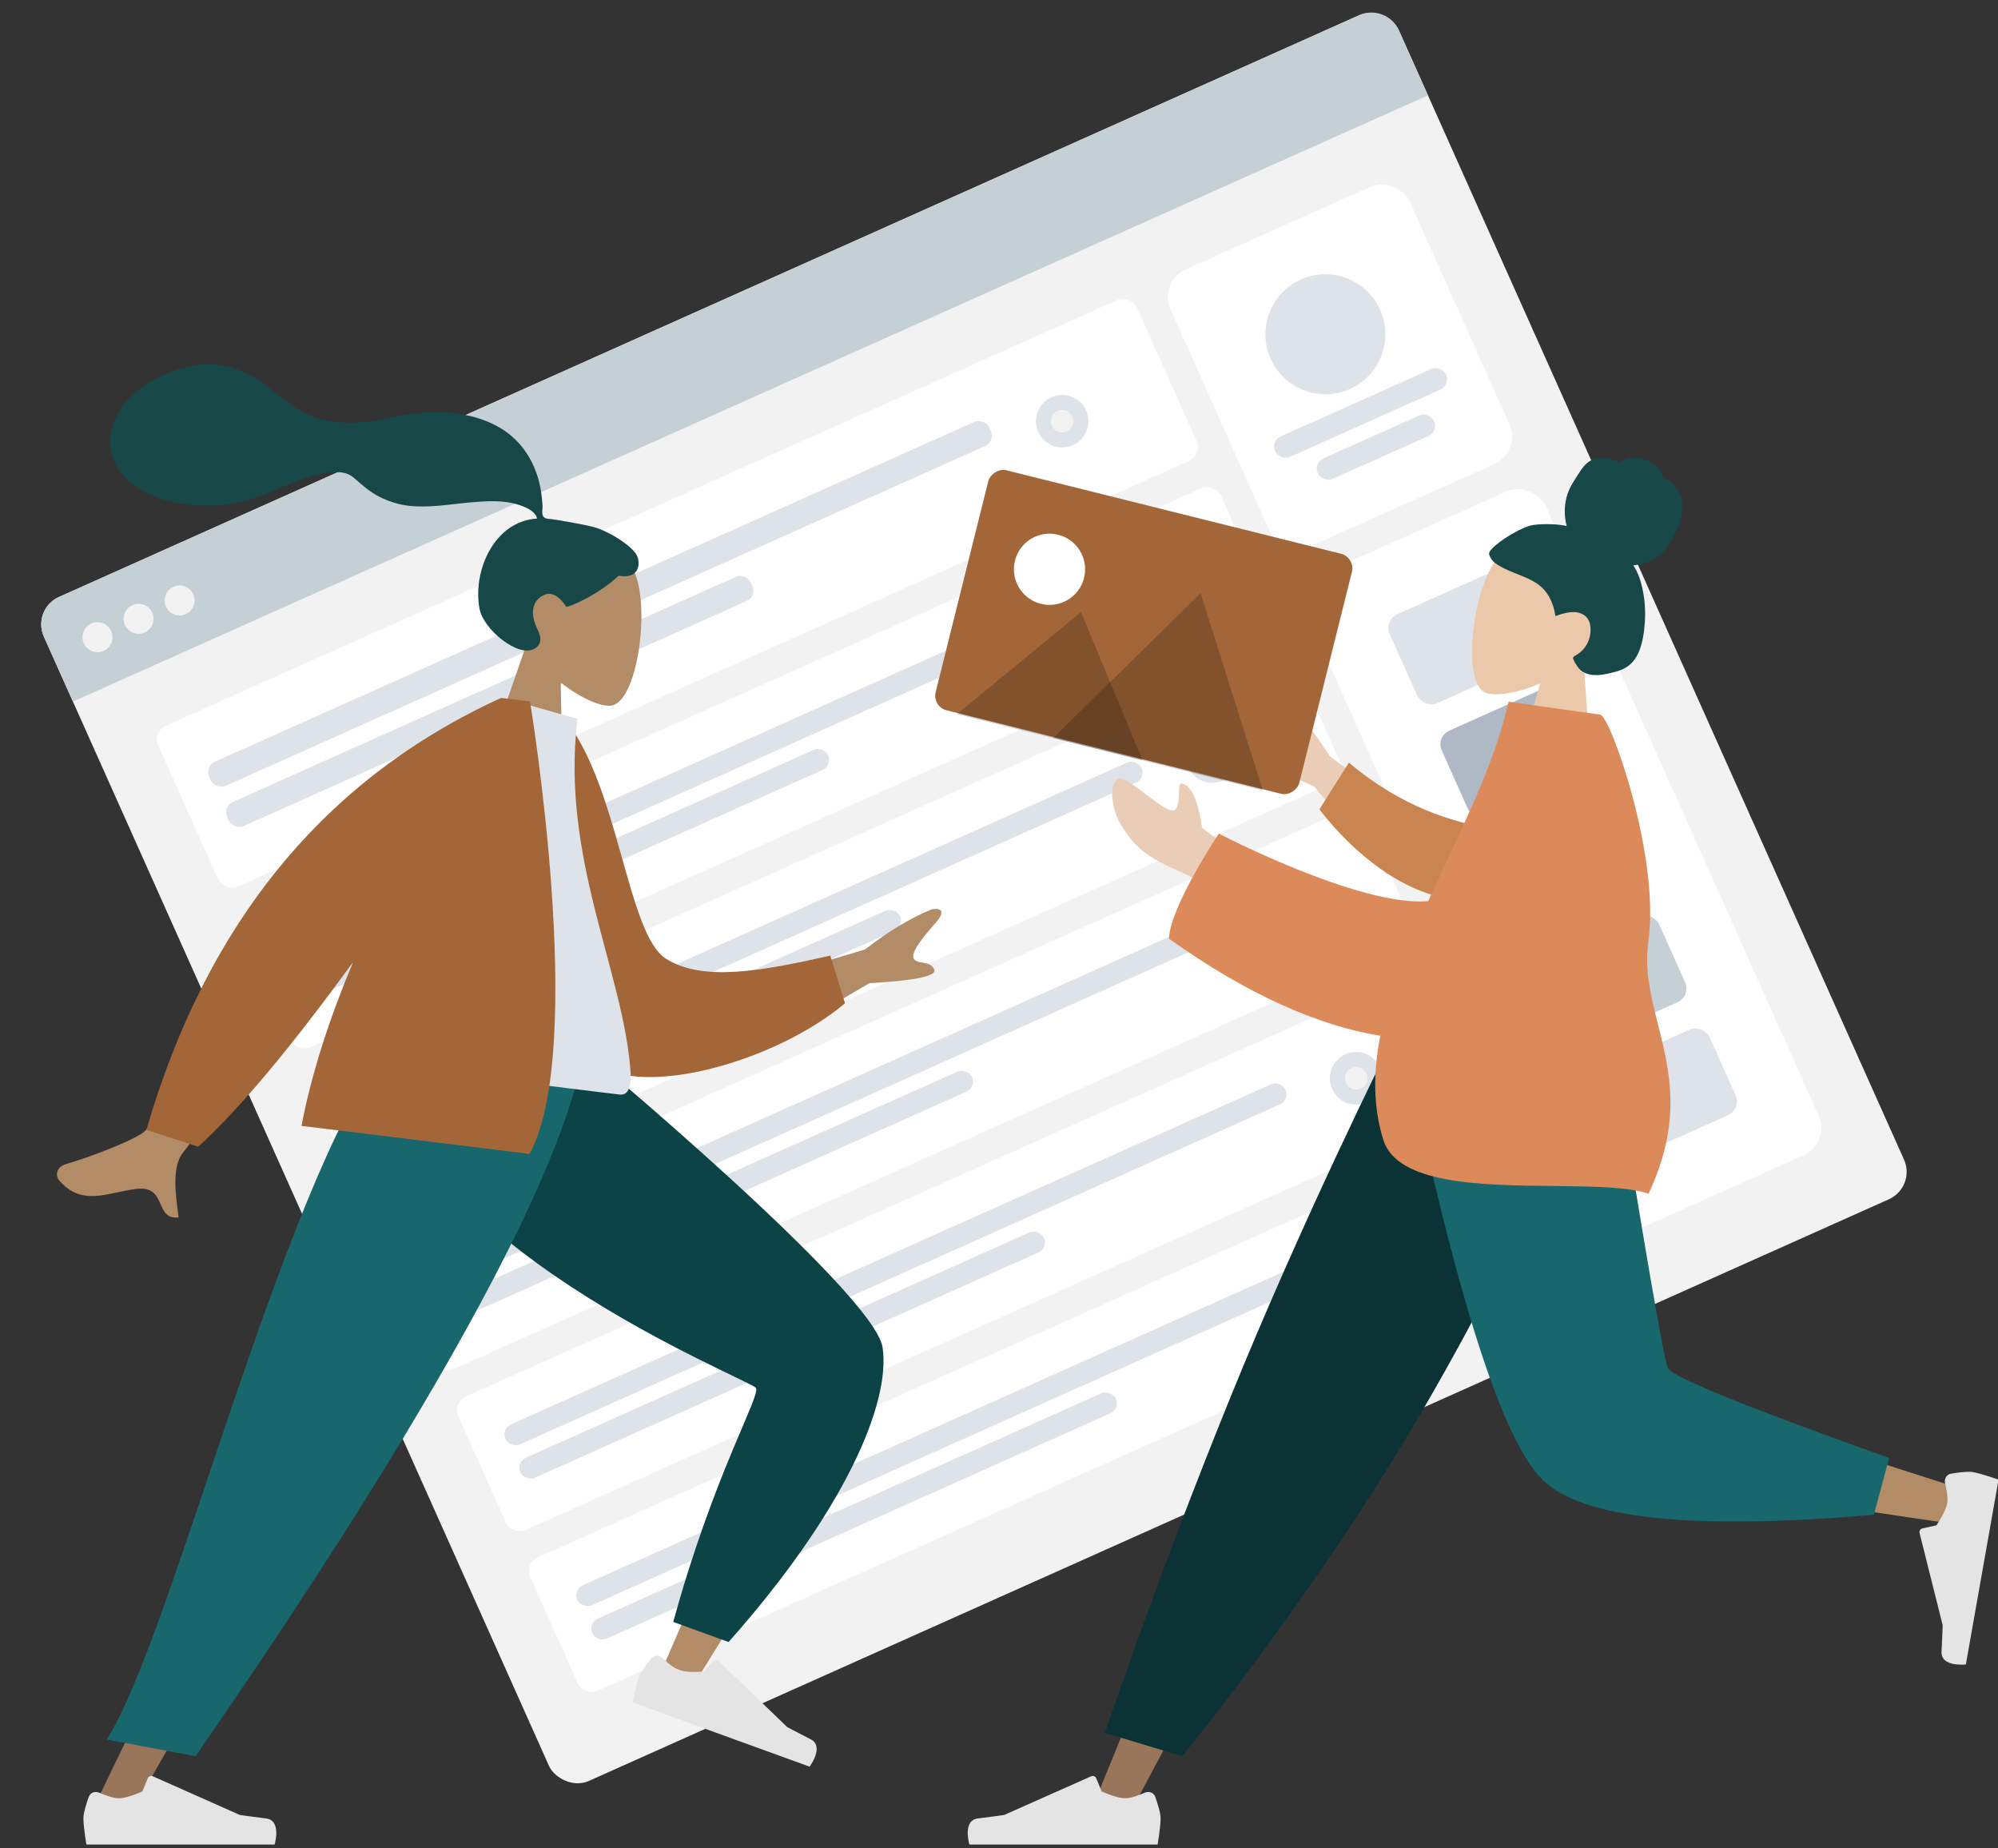 <svg width="533" height="493" viewBox="0 0 533 493" fill="none" xmlns="http://www.w3.org/2000/svg">
<rect x="0" y="0" width="533" height="493" fill="#333333" stroke="none"/>
<g clip-path="url(#clip0)">
<g clip-path="url(#clip1)">
<rect x="8.428" y="162.49" width="396" height="346" rx="8" transform="rotate(-24.102 8.428 162.49)" fill="#F2F2F2"/>
<path d="M11.695 169.793C9.891 165.76 11.698 161.028 15.731 159.224L362.604 4.049C366.637 2.245 371.369 4.052 373.173 8.085L380.932 25.429L19.454 187.137L11.695 169.793Z" fill="#C5CFD6"/>
<path fill-rule="evenodd" clip-rule="evenodd" d="M27.645 173.613C29.662 172.711 30.565 170.344 29.663 168.328C28.761 166.311 26.395 165.408 24.378 166.31C22.362 167.212 21.458 169.578 22.36 171.595C23.263 173.611 25.629 174.515 27.645 173.613Z" fill="#F2F2F2"/>
<path fill-rule="evenodd" clip-rule="evenodd" d="M38.599 168.712C40.616 167.81 41.519 165.444 40.617 163.428C39.715 161.411 37.349 160.508 35.332 161.41C33.316 162.312 32.413 164.678 33.315 166.695C34.217 168.711 36.583 169.614 38.599 168.712Z" fill="#F2F2F2"/>
<path fill-rule="evenodd" clip-rule="evenodd" d="M49.553 163.812C51.569 162.91 52.473 160.544 51.571 158.527C50.669 156.511 48.303 155.607 46.286 156.51C44.27 157.412 43.366 159.778 44.268 161.794C45.17 163.811 47.536 164.714 49.553 163.812Z" fill="#F2F2F2"/>
<g clip-path="url(#clip2)">
<g clip-path="url(#clip3)">
<rect x="345.307" y="156.393" width="70" height="194" rx="8" transform="rotate(-24.102 345.307 156.393)" fill="white"/>
<g clip-path="url(#clip4)">
<rect x="369.088" y="165.474" width="34" height="26" rx="4" transform="rotate(-24.102 369.088 165.474)" fill="#DDE3E9"/>
<rect x="382.972" y="196.51" width="34" height="25" rx="4" transform="rotate(-24.102 382.972 196.51)" fill="#AFB9C5"/>
<rect x="396.448" y="226.633" width="34" height="25" rx="4" transform="rotate(-24.102 396.448 226.633)" fill="#DDE3E9"/>
<rect x="423.399" y="286.879" width="34" height="25" rx="4" transform="rotate(-24.102 423.399 286.879)" fill="#DDE3E9"/>
<rect x="409.923" y="256.756" width="34" height="25" rx="4" transform="rotate(-24.102 409.923 256.756)" fill="#C5CFD6"/>
</g>
</g>
<rect x="308.963" y="75.152" width="70" height="81" rx="8" transform="rotate(-24.102 308.963 75.152)" fill="white"/>
<g clip-path="url(#clip5)">
<path fill-rule="evenodd" clip-rule="evenodd" d="M360.104 103.763C368.17 100.154 371.784 90.69 368.176 82.624C364.567 74.557 355.103 70.944 347.037 74.552C338.971 78.161 335.357 87.625 338.965 95.691C342.574 103.757 352.038 107.371 360.104 103.763Z" fill="#DDE3E9"/>
<rect x="338.917" y="117.623" width="50" height="6" rx="3" transform="rotate(-24.102 338.917 117.623)" fill="#DDE3E9"/>
<rect x="350.303" y="123.484" width="34" height="6" rx="3" transform="rotate(-24.102 350.303 123.484)" fill="#DDE3E9"/>
</g>
<g clip-path="url(#clip6)">
<g clip-path="url(#clip7)">
<rect x="40.593" y="195.208" width="286" height="47" rx="4" transform="rotate(-24.102 40.593 195.208)" fill="white"/>
<g clip-path="url(#clip8)">
<rect x="54.566" y="204.404" width="228" height="7.05" rx="3" transform="rotate(-24.102 54.566 204.404)" fill="#DDE3E9"/>
<rect x="59.364" y="215.13" width="153.041" height="7.05" rx="3" transform="rotate(-24.102 59.364 215.13)" fill="#DDE3E9"/>
</g>
<path fill-rule="evenodd" clip-rule="evenodd" d="M286.215 118.741C289.744 117.163 291.325 113.022 289.746 109.493C288.167 105.964 284.027 104.383 280.498 105.962C276.969 107.541 275.388 111.681 276.966 115.21C278.545 118.739 282.686 120.32 286.215 118.741Z" fill="#DDE3E9"/>
<path fill-rule="evenodd" clip-rule="evenodd" d="M284.581 115.09C286.094 114.414 286.771 112.639 286.095 111.127C285.418 109.614 283.643 108.937 282.131 109.613C280.619 110.29 279.941 112.064 280.618 113.577C281.294 115.089 283.069 115.767 284.581 115.09Z" fill="#F2F2F2"/>
</g>
<g clip-path="url(#clip9)">
<rect x="63.052" y="245.414" width="286" height="39" rx="4" transform="rotate(-24.102 63.052 245.414)" fill="white"/>
<g clip-path="url(#clip10)">
<rect x="76.045" y="252.418" width="228" height="5.85" rx="2.925" transform="rotate(-24.102 76.045 252.418)" fill="#DDE3E9"/>
<rect x="80.027" y="261.318" width="153.041" height="5.85" rx="2.925" transform="rotate(-24.102 80.027 261.318)" fill="#DDE3E9"/>
</g>
<path fill-rule="evenodd" clip-rule="evenodd" d="M307.041 165.295C310.57 163.717 312.151 159.576 310.572 156.047C308.993 152.518 304.853 150.937 301.324 152.516C297.795 154.095 296.214 158.235 297.793 161.764C299.371 165.293 303.512 166.874 307.041 165.295Z" fill="#DDE3E9"/>
<path fill-rule="evenodd" clip-rule="evenodd" d="M305.407 161.644C306.92 160.968 307.597 159.193 306.921 157.681C306.244 156.168 304.47 155.491 302.957 156.167C301.445 156.844 300.767 158.618 301.444 160.131C302.12 161.643 303.895 162.321 305.407 161.644Z" fill="#F2F2F2"/>
</g>
<g clip-path="url(#clip11)">
<rect x="82.245" y="288.316" width="286" height="39" rx="4" transform="rotate(-24.102 82.245 288.316)" fill="white"/>
<g clip-path="url(#clip12)">
<rect x="95.238" y="295.321" width="228" height="5.85" rx="2.925" transform="rotate(-24.102 95.238 295.321)" fill="#DDE3E9"/>
<rect x="99.22" y="304.221" width="153.041" height="5.85" rx="2.925" transform="rotate(-24.102 99.22 304.221)" fill="#DDE3E9"/>
</g>
<path fill-rule="evenodd" clip-rule="evenodd" d="M326.234 208.198C329.763 206.619 331.344 202.479 329.765 198.95C328.186 195.421 324.046 193.84 320.517 195.419C316.988 196.997 315.407 201.138 316.985 204.667C318.564 208.196 322.705 209.777 326.234 208.198Z" fill="#DDE3E9"/>
<path fill-rule="evenodd" clip-rule="evenodd" d="M324.6 204.547C326.113 203.87 326.79 202.096 326.114 200.583C325.437 199.071 323.663 198.393 322.15 199.07C320.638 199.746 319.96 201.521 320.637 203.033C321.313 204.546 323.088 205.223 324.6 204.547Z" fill="#AFB9C5"/>
</g>
<g clip-path="url(#clip13)">
<rect x="139.823" y="417.024" width="286" height="39" rx="4" transform="rotate(-24.102 139.823 417.024)" fill="white"/>
<g clip-path="url(#clip14)">
<rect x="152.816" y="424.029" width="228" height="5.85" rx="2.925" transform="rotate(-24.102 152.816 424.029)" fill="#DDE3E9"/>
<rect x="156.797" y="432.929" width="153.041" height="5.85" rx="2.925" transform="rotate(-24.102 156.797 432.929)" fill="#DDE3E9"/>
</g>
<path fill-rule="evenodd" clip-rule="evenodd" d="M383.811 336.906C387.34 335.328 388.921 331.187 387.343 327.658C385.764 324.129 381.623 322.548 378.094 324.127C374.565 325.705 372.984 329.846 374.563 333.375C376.142 336.904 380.282 338.485 383.811 336.906Z" fill="#DDE3E9"/>
<path fill-rule="evenodd" clip-rule="evenodd" d="M382.178 333.255C383.69 332.578 384.368 330.804 383.691 329.291C383.015 327.779 381.24 327.101 379.728 327.778C378.215 328.455 377.538 330.229 378.214 331.742C378.891 333.254 380.665 333.932 382.178 333.255Z" fill="#F2F2F2"/>
</g>
<g clip-path="url(#clip15)">
<rect x="120.63" y="374.122" width="286" height="39" rx="4" transform="rotate(-24.102 120.63 374.122)" fill="white"/>
<g clip-path="url(#clip16)">
<rect x="133.624" y="381.127" width="228" height="5.85" rx="2.925" transform="rotate(-24.102 133.624 381.127)" fill="#DDE3E9"/>
<rect x="137.605" y="390.027" width="153.041" height="5.85" rx="2.925" transform="rotate(-24.102 137.605 390.027)" fill="#DDE3E9"/>
</g>
<path fill-rule="evenodd" clip-rule="evenodd" d="M364.619 294.004C368.148 292.425 369.729 288.284 368.15 284.755C366.572 281.226 362.431 279.645 358.902 281.224C355.373 282.803 353.792 286.943 355.371 290.472C356.949 294.001 361.09 295.582 364.619 294.004Z" fill="#DDE3E9"/>
<path fill-rule="evenodd" clip-rule="evenodd" d="M362.985 290.352C364.498 289.676 365.175 287.901 364.499 286.389C363.822 284.876 362.048 284.199 360.535 284.875C359.023 285.552 358.345 287.326 359.022 288.839C359.699 290.351 361.473 291.029 362.985 290.352Z" fill="#F2F2F2"/>
</g>
<g clip-path="url(#clip17)">
<rect x="101.438" y="331.219" width="286" height="39" rx="4" transform="rotate(-24.102 101.438 331.219)" fill="white"/>
<g clip-path="url(#clip18)">
<rect x="114.431" y="338.224" width="228" height="5.85" rx="2.925" transform="rotate(-24.102 114.431 338.224)" fill="#DDE3E9"/>
<rect x="118.412" y="347.124" width="153.041" height="5.85" rx="2.925" transform="rotate(-24.102 118.412 347.124)" fill="#DDE3E9"/>
</g>
<path fill-rule="evenodd" clip-rule="evenodd" d="M345.426 251.101C348.955 249.522 350.536 245.382 348.957 241.853C347.379 238.324 343.238 236.743 339.709 238.321C336.18 239.9 334.599 244.041 336.178 247.57C337.757 251.099 341.897 252.68 345.426 251.101Z" fill="#DDE3E9"/>
<path fill-rule="evenodd" clip-rule="evenodd" d="M343.793 247.45C345.305 246.773 345.983 244.998 345.306 243.486C344.629 241.974 342.855 241.296 341.342 241.973C339.83 242.649 339.152 244.424 339.829 245.936C340.506 247.449 342.28 248.126 343.793 247.45Z" fill="#F2F2F2"/>
</g>
</g>
</g>
</g>
<path fill-rule="evenodd" clip-rule="evenodd" d="M410.855 182.309C404.666 184.937 398.825 185.806 396.288 184.76C389.926 182.136 392.702 157.976 399.144 149.203C405.585 140.43 432.421 139.983 431.102 158.974C430.644 165.564 427.077 171.003 422.348 175.184L424.874 210.046L403.722 207.073L410.855 182.309Z" fill="#EAC8A9"/>
<path fill-rule="evenodd" clip-rule="evenodd" d="M408.951 140.04C411.965 139.568 416.202 139.86 417.939 140.309C417.272 137.77 417.249 135.042 417.94 132.486C418.611 130.002 420.046 128.009 421.411 125.901C422.04 124.929 422.733 123.972 423.661 123.291C424.606 122.598 425.734 122.211 426.873 122.111C428.039 122.008 429.217 122.196 430.315 122.592C430.8 122.767 431.217 123.058 431.69 123.254C432.174 123.455 432.462 123.175 432.871 122.911C433.857 122.276 435.198 122.082 436.329 122.104C437.598 122.129 438.866 122.499 439.998 123.075C441.101 123.636 442.122 124.438 442.827 125.498C443.141 125.969 443.413 126.494 443.559 127.052C443.619 127.281 443.615 127.411 443.821 127.52C444.01 127.622 444.244 127.657 444.441 127.756C446.343 128.711 447.834 130.489 448.486 132.595C448.867 133.823 448.839 135.888 448.449 138.152C448.059 140.416 445.165 146.06 442.935 147.954C440.944 149.644 438.238 150.563 435.721 150.779C437.08 152.851 437.834 155.308 438.301 157.764C438.809 160.433 438.973 163.154 438.791 165.878C438.619 168.466 438.256 171.178 437.301 173.6C436.408 175.865 434.933 177.619 432.75 178.557C431.75 178.986 430.699 179.267 429.648 179.51C428.612 179.751 427.575 179.98 426.515 180.047C424.511 180.175 422.275 179.79 420.992 178.033C420.529 177.4 420.033 176.616 419.734 175.88C419.627 175.615 419.563 175.443 419.77 175.228C420.016 174.97 420.381 174.797 420.678 174.61C422.371 173.544 423.547 171.969 424.068 169.974C424.597 167.949 424.416 165.215 422.535 164.034C420.213 162.577 417.306 163.467 414.937 164.343C414.464 160.919 412.959 157.684 410.159 155.75C407.06 153.61 403.263 152.877 400.04 150.962C399.2 150.463 398.35 149.911 397.8 149.057C397.57 148.7 397.306 148.242 397.255 147.806C397.189 147.233 397.612 146.82 397.949 146.428C399.734 144.349 405.937 140.513 408.951 140.04Z" fill="#184747"/>
<path fill-rule="evenodd" clip-rule="evenodd" d="M417.3 279.93L351.167 390.159L301.587 483.349H290.907L373.98 279.93L417.3 279.93Z" fill="#997659"/>
<path fill-rule="evenodd" clip-rule="evenodd" d="M305.434 478.149C306.507 477.686 307.779 478.161 308.173 479.261C308.81 481.036 309.61 483.551 309.61 484.995C309.61 487.395 308.808 492 308.808 492C306.015 492 258.61 492 258.61 492C258.61 492 256.653 485.551 260.869 485.036C265.085 484.522 267.873 484.108 267.873 484.108L291.103 473.783C291.617 473.555 292.218 473.795 292.433 474.315L293.89 477.837C293.89 477.837 297.792 479.653 300.232 479.653C301.652 479.653 303.847 478.834 305.434 478.149Z" fill="#E4E4E4"/>
<path fill-rule="evenodd" clip-rule="evenodd" d="M315.357 468.426L294.762 462.215C294.762 462.215 308.297 421.876 327.939 373.431C347.582 324.986 370.13 279.93 370.13 279.93H428.297C428.297 279.93 403.228 336.924 375.144 383.503C347.061 430.082 315.357 468.426 315.357 468.426Z" fill="#0B3235"/>
<path fill-rule="evenodd" clip-rule="evenodd" d="M421.646 279.93C427.888 318.665 439.926 368.154 441.062 369.681C441.82 370.699 469.087 379.809 522.863 397.009L520.556 406.398C456.428 397.173 422.638 390.016 419.186 384.927C414.008 377.293 388.154 316.987 378.14 279.93H421.646Z" fill="#B28B67"/>
<path fill-rule="evenodd" clip-rule="evenodd" d="M503.96 388.893L499.897 404.015C451.933 408.209 422.544 405.178 411.731 394.923C400.918 384.668 388.594 346.337 374.759 279.93H430.225C438.99 334.308 443.89 362.639 444.926 364.922C445.961 367.204 465.639 375.195 503.96 388.893Z" fill="#18676C"/>
<path fill-rule="evenodd" clip-rule="evenodd" d="M518.88 395.589C518.608 394.449 519.3 393.275 520.456 393.078C522.32 392.761 524.939 392.414 526.364 392.664C528.735 393.081 533.144 394.668 533.144 394.668C532.659 397.41 524.427 443.955 524.427 443.955C524.427 443.955 517.717 444.756 517.941 440.527C518.165 436.299 518.24 433.489 518.24 433.489L512.077 408.895C511.94 408.348 512.283 407.795 512.834 407.674L516.564 406.856C516.564 406.856 519.035 403.34 519.459 400.944C519.704 399.554 519.28 397.265 518.88 395.589Z" fill="#E4E4E4"/>
<path fill-rule="evenodd" clip-rule="evenodd" d="M354.733 201.703L382.976 222.706L369.98 233.207L350.604 209.792C339.346 204.929 334.322 201.823 335.531 200.473C336.551 199.335 337.904 199.57 339.151 199.786C340.122 199.955 341.028 200.112 341.661 199.6C343.108 198.432 341.37 193.392 339.516 188.679C337.663 183.966 340.248 184.717 341.668 185.557C346.137 189.583 350.492 194.965 354.733 201.703ZM320.681 220.818L333.084 230.066L330.429 243.403C330.429 243.403 322.606 235.918 315.412 232.784C306.238 228.788 302.66 226.219 298.828 219.637C296.777 216.115 295.555 209.443 298.222 207.701C299.246 207.033 302.377 209.391 305.572 211.798C308.007 213.632 310.479 215.494 312.083 216.065C314.242 216.834 314.386 213.924 314.5 211.599C314.583 209.931 314.65 208.563 315.437 209.072C319.361 209.692 320.681 220.818 320.681 220.818Z" fill="#E9CDB6"/>
<path fill-rule="evenodd" clip-rule="evenodd" d="M398.397 221.079C387.698 219.46 373.727 215.196 359.837 203.405L351.978 215.875C361.032 227.758 374.618 238.386 387.598 239.841C397.827 240.987 404.761 229.432 398.397 221.079Z" fill="#C9844F"/>
<path fill-rule="evenodd" clip-rule="evenodd" d="M414.478 316.342C424.851 316.45 434.382 316.548 439.775 318.417C448.831 299.14 445.446 285.727 442.322 273.344C440.438 265.881 438.65 258.792 439.736 251.02C442.9 228.388 429.569 190.993 426.888 190.616L426.118 190.508L404.867 187.521L402.434 187.179C399.372 201.03 392.575 215.536 385.734 230.136C384.136 233.546 382.536 236.96 380.981 240.373C362.644 241.897 325.148 222.351 325.148 222.351C325.148 222.351 312.298 241.499 311.82 250.355C333.109 265.545 352.046 273.646 368.216 276.277C366.352 285.8 366.241 295.095 369.003 303.99C372.705 315.909 395.065 316.141 414.478 316.342Z" fill="#DD8A5B"/>
<path fill-rule="evenodd" clip-rule="evenodd" d="M149.585 182.073C154.883 186.213 160.299 188.564 163.021 188.21C169.846 187.322 173.417 163.267 169.466 153.126C165.515 142.985 139.708 135.607 136.067 154.292C134.804 160.777 136.842 166.953 140.328 172.216L128.865 205.236L150.066 207.839L149.585 182.073Z" fill="#B28B67"/>
<path fill-rule="evenodd" clip-rule="evenodd" d="M158.728 140.678C155.99 139.878 148.505 138.641 147.117 138.47C146.231 138.362 145.245 138.446 144.819 137.569C144.471 136.852 144.767 135.747 144.733 134.96C144.694 134.046 144.591 133.135 144.485 132.227C144.184 129.641 143.556 127.14 142.542 124.739C140.64 120.235 137.501 116.504 133.263 114.038C128.582 111.314 123.052 110.142 117.685 109.919C111.942 109.681 106.565 110.92 100.979 112.022C95.657 113.072 90.217 113.075 84.966 111.598C79.676 110.111 75.96 106.697 71.752 103.374C67.444 99.971 62.351 97.466 56.795 97.216C51.609 96.983 46.614 98.516 42.019 100.82C37.72 102.975 34.05 105.753 31.649 110.001C29.066 114.571 28.419 119.857 31.172 124.514C35.162 131.265 43.78 133.942 51.133 134.684C55.386 135.113 59.646 134.853 63.823 133.94C69.393 132.723 74.398 130.116 79.71 128.154C82.203 127.233 84.749 126.538 87.377 126.135C89.927 125.744 92.394 125.723 94.444 127.482C96.612 129.343 98.539 131.145 101.119 132.46C103.594 133.722 106.274 134.586 109.038 134.904C114.414 135.522 119.914 134.504 125.268 134.027C129.634 133.638 134.298 133.288 138.528 134.697C140.292 135.285 142.843 136.364 143.267 138.32C132.021 138.957 126.034 151.991 127.913 162.331C128.927 167.911 138.218 175.43 142.478 173.084C145.176 171.598 143.96 169.064 143.176 167.393C141.676 164.193 141.507 160.298 145.212 158.653C148.407 157.235 151.017 161.856 151.077 161.858C151.903 161.894 159.461 158.776 165.046 153.558C169.816 154.432 170.933 151.363 170.103 148.638C169.273 145.914 162.511 141.784 158.728 140.678Z" fill="#184747"/>
<path fill-rule="evenodd" clip-rule="evenodd" d="M103.813 279.929C105.418 301.766 208.8 366.056 209.403 367.86C209.805 369.063 177.224 443.888 177.224 443.888L186.261 447.389C186.261 447.389 236.235 368.144 233.668 359.7C229.993 347.611 153.456 280.162 153.456 280.162L103.813 279.929Z" fill="#B28B67"/>
<path fill-rule="evenodd" clip-rule="evenodd" d="M179.602 432.622L194.357 437.977C225.469 402.979 237.664 374.102 235.441 359.389C233.217 344.676 155.505 279.983 155.505 279.983L102.755 279.983C104.555 330.554 200.377 368.053 201.659 370.208C202.941 372.363 190.327 393.469 179.602 432.622Z" fill="#0C4347"/>
<path fill-rule="evenodd" clip-rule="evenodd" d="M176.729 442.24C175.879 441.438 174.52 441.451 173.771 442.35C172.564 443.801 170.95 445.891 170.455 447.248C169.632 449.503 168.806 454.104 168.806 454.104C171.43 455.056 215.976 471.221 215.976 471.221C215.976 471.221 220.027 465.828 216.242 463.907C212.457 461.986 209.979 460.646 209.979 460.646L191.693 443.023C191.288 442.633 190.64 442.654 190.26 443.069L187.683 445.882C187.683 445.882 183.393 446.257 181.1 445.425C179.766 444.941 177.986 443.424 176.729 442.24Z" fill="#E4E4E4"/>
<path fill-rule="evenodd" clip-rule="evenodd" d="M115.7 279.93L69.646 390.159L24.382 483.349H35.062L151.9 279.93H115.7Z" fill="#997659"/>
<path fill-rule="evenodd" clip-rule="evenodd" d="M26.426 478.149C25.353 477.686 24.081 478.161 23.686 479.261C23.049 481.036 22.25 483.551 22.25 484.995C22.25 487.395 23.052 492 23.052 492C25.845 492 73.25 492 73.25 492C73.25 492 75.206 485.551 70.991 485.036C66.775 484.522 63.987 484.108 63.987 484.108L40.757 473.783C40.243 473.555 39.642 473.795 39.427 474.315L37.97 477.837C37.97 477.837 34.068 479.653 31.628 479.653C30.208 479.653 28.013 478.834 26.426 478.149Z" fill="#E4E4E4"/>
<path fill-rule="evenodd" clip-rule="evenodd" d="M28.47 463.99L52.199 468.426C70.546 441.533 147.331 331.263 155.75 279.93H102.923C74.809 317.038 45.959 436.652 28.47 463.99Z" fill="#18676C"/>
<path fill-rule="evenodd" clip-rule="evenodd" d="M230.782 253.245L197.053 263.33L205.671 277.639L231.893 262.258C244.136 261.535 249.92 260.333 249.246 258.652C248.678 257.234 247.326 256.992 246.08 256.769C245.11 256.596 244.204 256.434 243.785 255.737C242.826 254.144 246.183 250.002 249.538 246.207C252.893 242.412 250.207 242.234 248.585 242.538C243.008 244.794 237.073 248.363 230.782 253.245ZM84.835 257.104L67.173 251.301C50.936 282.053 41.446 298.833 38.705 301.639C36.694 303.697 25.297 308.235 17.685 310.471C14.629 311.368 14.952 313.889 15.707 314.776C20.469 320.368 25.671 319.251 31.334 318.036C32.974 317.684 34.652 317.324 36.369 317.116C40.814 316.578 41.855 318.951 42.839 321.193C43.71 323.178 44.536 325.061 47.64 324.731C47.575 324.124 47.488 323.442 47.393 322.705C46.784 317.946 45.884 310.926 48.944 307.288C50.514 305.421 62.478 288.693 84.835 257.104Z" fill="#B28B67"/>
<path fill-rule="evenodd" clip-rule="evenodd" d="M142.765 192.042L150.564 191.673C165.225 209.807 167.268 249.298 177.728 255.776C187.617 261.901 203.052 259.044 221.492 254.892L225.422 267.606C207.247 282.947 171.26 293.374 158.426 283.323C137.907 267.253 138.646 218.947 142.765 192.042Z" fill="#A26638"/>
<path fill-rule="evenodd" clip-rule="evenodd" d="M97.715 283.658C97.715 283.658 143.657 289.299 165.303 291.957C168.391 292.336 168.355 287.819 168.184 285.52C166.211 258.994 149.525 228.613 154.05 191.755L134.929 186.313C115.629 210.189 106.144 241.339 97.715 283.658Z" fill="#DDE3E9"/>
<path fill-rule="evenodd" clip-rule="evenodd" d="M133.894 186.186L133.672 186.158C86.645 207.655 55.105 246.056 39.051 301.361L52.878 305.866C63.601 296.119 77.373 279.701 94.193 256.615C88.133 271.022 83.167 285.952 80.427 300.309L141.267 307.779C156.688 279.55 141.391 187.106 141.391 187.106L137.19 186.591L133.894 186.186Z" fill="#A26638"/>
<path fill-rule="evenodd" clip-rule="evenodd" d="M299.835 188.709C299.836 188.714 299.836 188.72 299.838 188.726C299.836 188.721 299.837 188.7 299.835 188.709" fill="#C5CFD6"/>
<path fill-rule="evenodd" clip-rule="evenodd" d="M299.838 188.717C299.837 188.718 299.838 188.721 299.837 188.722C299.839 188.718 299.834 188.701 299.838 188.717" fill="#C5CFD6"/>
<path fill-rule="evenodd" clip-rule="evenodd" d="M299.824 188.627C299.826 188.648 299.831 188.669 299.833 188.69C299.832 188.679 299.83 188.671 299.829 188.66C299.867 188.937 299.843 188.757 299.824 188.627" fill="#C5CFD6"/>
<path fill-rule="evenodd" clip-rule="evenodd" d="M299.832 188.691C299.833 188.7 299.835 188.711 299.836 188.721C299.851 188.782 299.832 188.691 299.832 188.691" fill="#C5CFD6"/>
<path fill-rule="evenodd" clip-rule="evenodd" d="M299.837 188.717C299.837 188.716 299.837 188.716 299.837 188.715C299.837 188.716 299.837 188.716 299.837 188.717" fill="#C5CFD6"/>
<path fill-rule="evenodd" clip-rule="evenodd" d="M299.84 188.726C299.843 188.739 299.824 188.674 299.84 188.726Z" fill="#C5CFD6"/>
<path fill-rule="evenodd" clip-rule="evenodd" d="M299.837 188.718L299.836 188.715C299.837 188.716 299.837 188.717 299.837 188.718" fill="#C5CFD6"/>
<rect width="100" height="66" rx="4" transform="matrix(-0.97 -0.242 -0.242 0.97 361.608 148.676)" fill="#A26638"/>
<path fill-rule="evenodd" clip-rule="evenodd" d="M320.274 158.234L336.887 210.815L280.92 196.861L320.274 158.234Z" fill="black" fill-opacity="0.2"/>
<path fill-rule="evenodd" clip-rule="evenodd" d="M288.376 163.256L304.79 202.812L255.312 190.476L288.376 163.256Z" fill="black" fill-opacity="0.2"/>
<path fill-rule="evenodd" clip-rule="evenodd" d="M277.676 161.063C272.586 159.793 269.488 154.638 270.757 149.547C272.026 144.456 277.182 141.358 282.273 142.627C287.364 143.896 290.462 149.052 289.192 154.143C287.923 159.234 282.767 162.332 277.676 161.063Z" fill="white"/>
</g>
<defs>
<clipPath id="clip0">
<rect width="533" height="493" fill="white" transform="matrix(-1 0 0 1 533 0)"/>
</clipPath>
<clipPath id="clip1">
<rect width="396" height="346" fill="white" transform="translate(8.428 162.49) rotate(-24.102)"/>
</clipPath>
<clipPath id="clip2">
<rect width="364" height="283" fill="white" transform="translate(40.593 195.208) rotate(-24.102)"/>
</clipPath>
<clipPath id="clip3">
<rect width="70" height="194" fill="white" transform="translate(345.307 156.393) rotate(-24.102)"/>
</clipPath>
<clipPath id="clip4">
<rect width="34" height="158" fill="white" transform="translate(369.088 165.474) rotate(-24.102)"/>
</clipPath>
<clipPath id="clip5">
<rect width="50" height="52" fill="white" transform="translate(324.216 84.761) rotate(-24.102)"/>
</clipPath>
<clipPath id="clip6">
<rect width="286" height="282" fill="white" transform="translate(40.593 195.208) rotate(-24.102)"/>
</clipPath>
<clipPath id="clip7">
<rect width="286" height="47" fill="white" transform="translate(40.593 195.208) rotate(-24.102)"/>
</clipPath>
<clipPath id="clip8">
<rect width="228" height="19" fill="white" transform="translate(54.566 204.404) rotate(-24.102)"/>
</clipPath>
<clipPath id="clip9">
<rect width="286" height="39" fill="white" transform="translate(63.052 245.414) rotate(-24.102)"/>
</clipPath>
<clipPath id="clip10">
<rect width="228" height="16" fill="white" transform="translate(76.045 252.418) rotate(-24.102)"/>
</clipPath>
<clipPath id="clip11">
<rect width="286" height="39" fill="white" transform="translate(82.245 288.316) rotate(-24.102)"/>
</clipPath>
<clipPath id="clip12">
<rect width="228" height="16" fill="white" transform="translate(95.238 295.321) rotate(-24.102)"/>
</clipPath>
<clipPath id="clip13">
<rect width="286" height="39" fill="white" transform="translate(139.823 417.024) rotate(-24.102)"/>
</clipPath>
<clipPath id="clip14">
<rect width="228" height="16" fill="white" transform="translate(152.816 424.029) rotate(-24.102)"/>
</clipPath>
<clipPath id="clip15">
<rect width="286" height="39" fill="white" transform="translate(120.63 374.122) rotate(-24.102)"/>
</clipPath>
<clipPath id="clip16">
<rect width="228" height="16" fill="white" transform="translate(133.624 381.127) rotate(-24.102)"/>
</clipPath>
<clipPath id="clip17">
<rect width="286" height="39" fill="white" transform="translate(101.438 331.219) rotate(-24.102)"/>
</clipPath>
<clipPath id="clip18">
<rect width="228" height="16" fill="white" transform="translate(114.431 338.224) rotate(-24.102)"/>
</clipPath>
</defs>
</svg>
